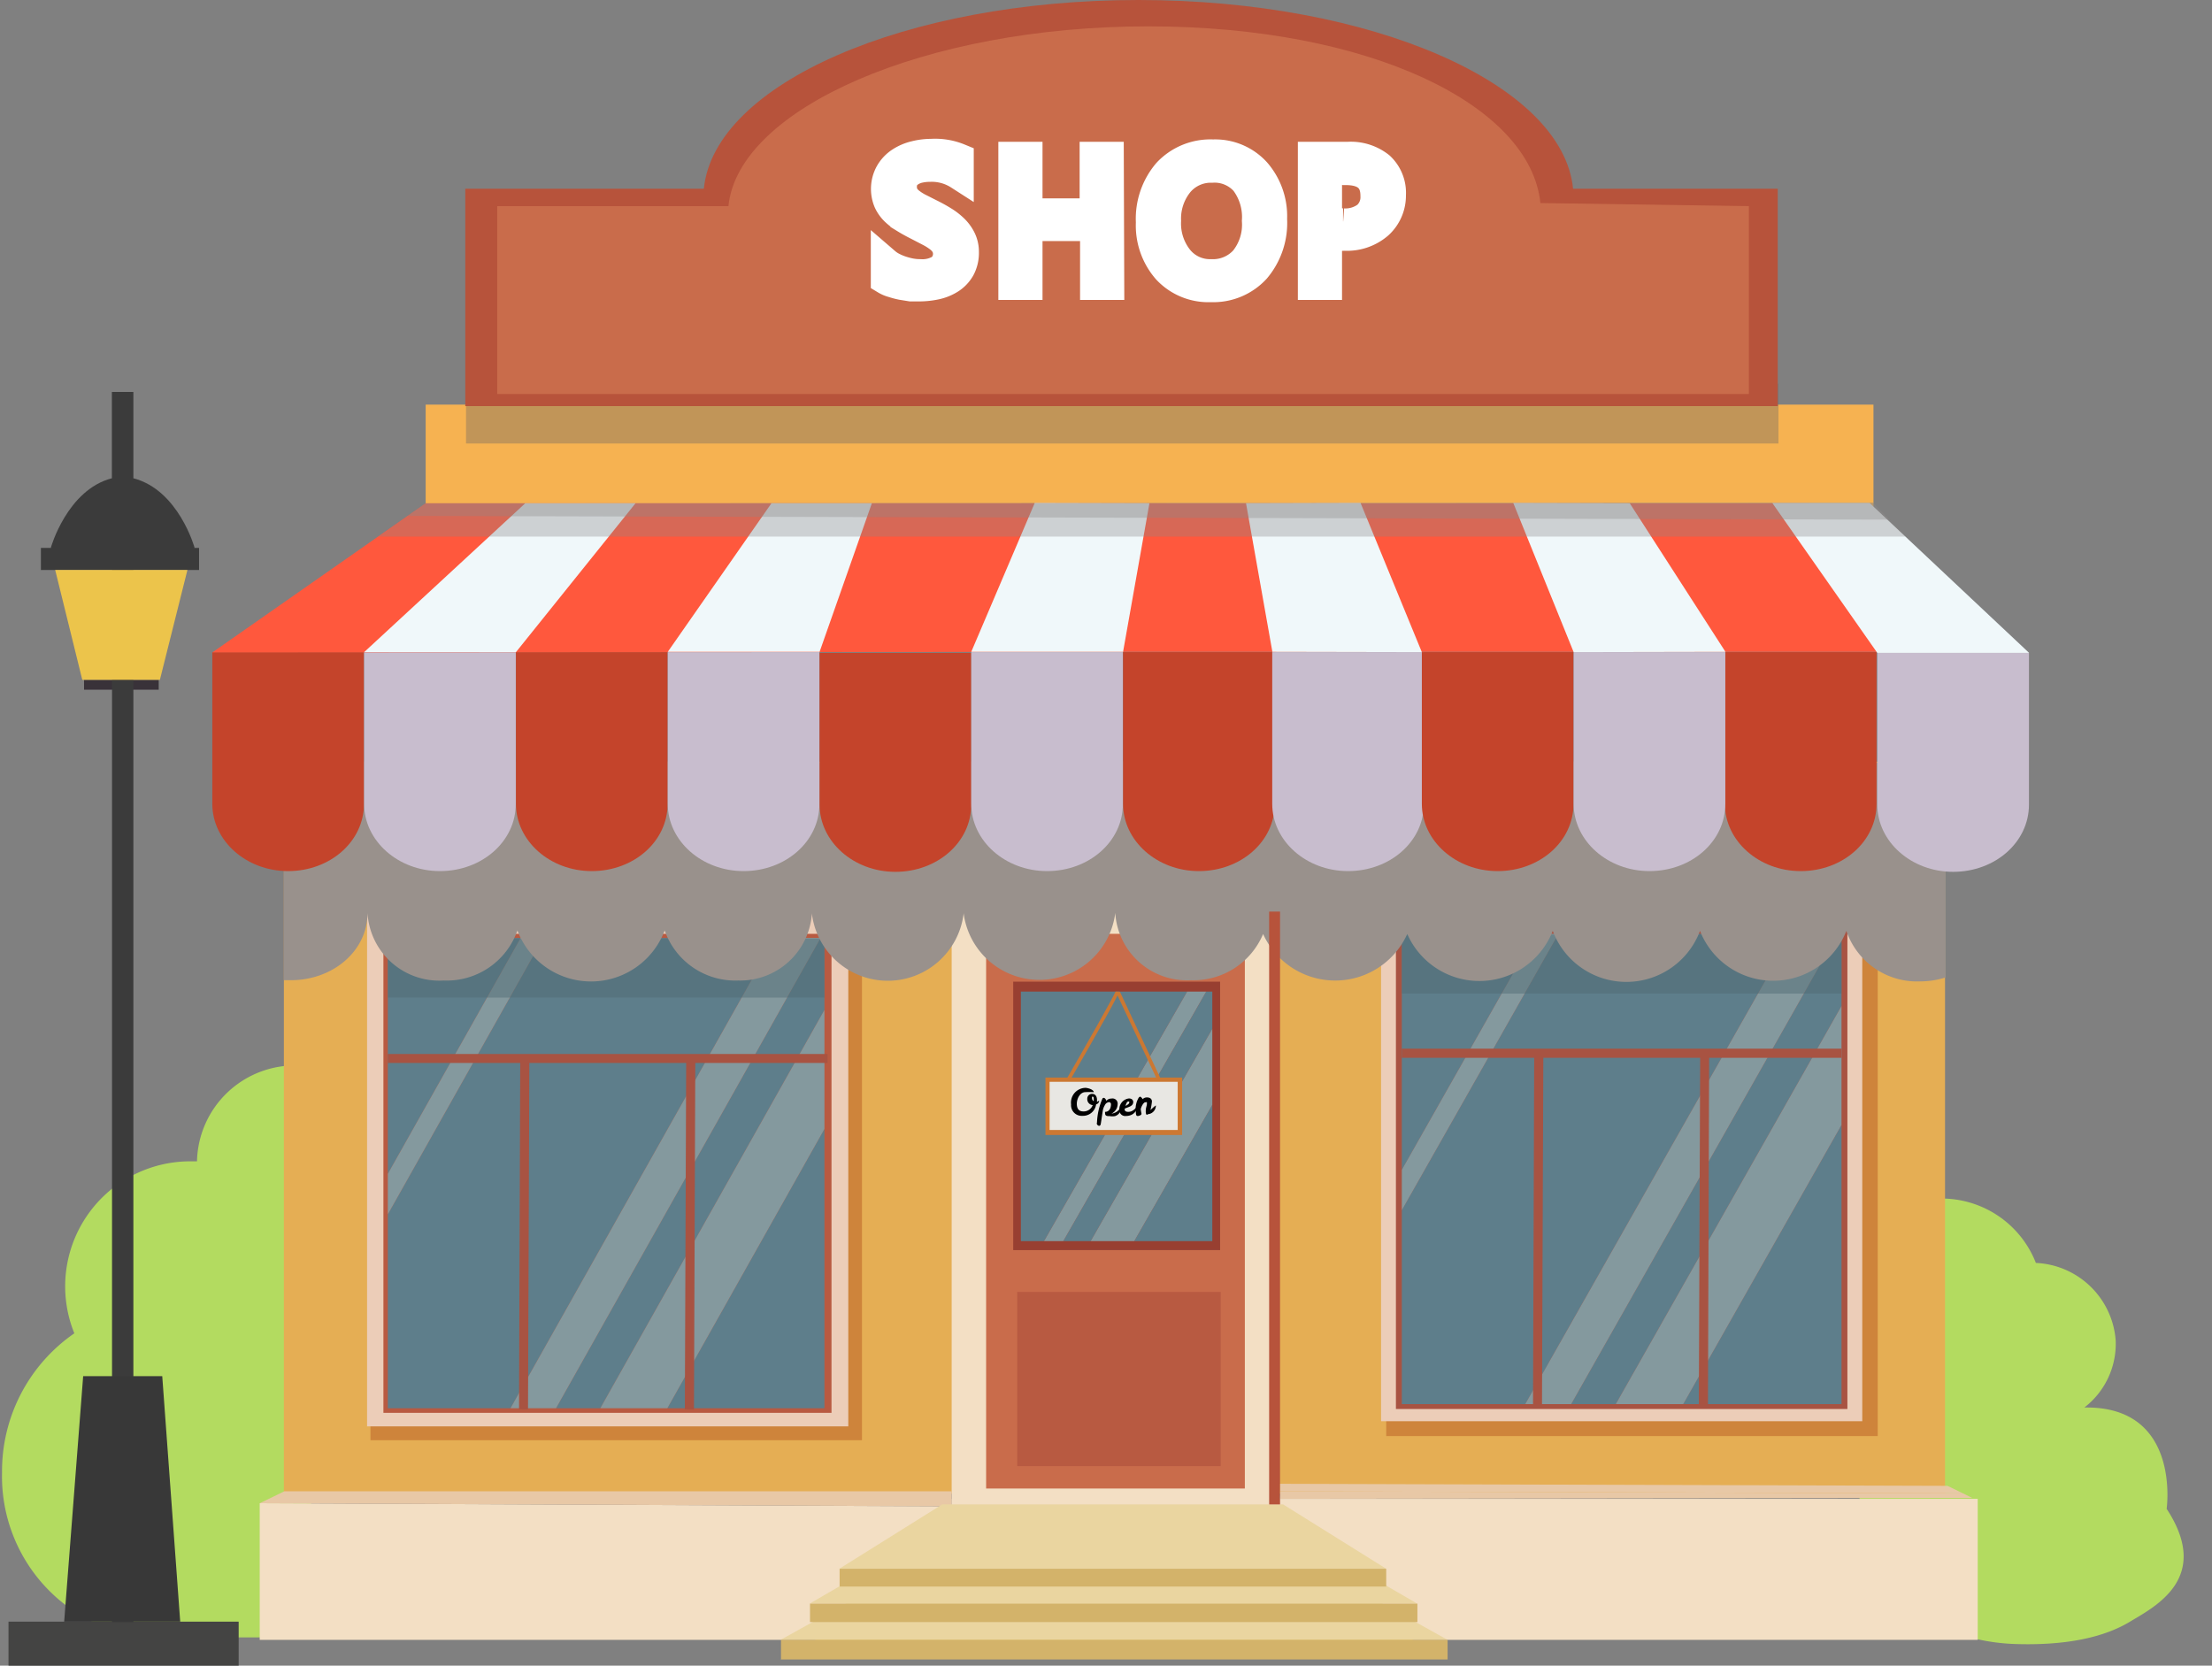 <svg xmlns="http://www.w3.org/2000/svg" viewBox="-0.138 0 150.218 113.12"><rect x="-0.138" y="0" width="150.218" height="113.12" fill="#808080" stroke="none"/><title>Depositphotos_93364448_01</title><g data-name="Layer 2"><g data-name="Слой 1"><path d="M147 102.47s1-7-5.59-6.88a5.46 5.46 0 0 0 2.13-4.54 5.69 5.69 0 0 0-5.42-5.28 6.88 6.88 0 0 0-6.83-4.36c-3.81.18-9.18 5.12-9 8.75s6.44 4.69 2.69 5.43c-5.67 1.12.59.2.87.16.1.14-.31 1.51-.2 1.65-4 1.26.71 2.16.89 6.06.22 4.77 4.76 8 10.14 8.19 3.58.12 6.11-.48 7.82-1.51s5.58-2.97 2.5-7.67z" fill="#b3db60"/><path d="M19.26 106.44a11.63 11.63 0 0 0 1.92-6.44c0-2.6-.34-4.46-1.74-6.36 1.39-1.51 1.74-4.06 1.74-6.28a8.52 8.52 0 0 0-.25-2 6.5 6.5 0 0 0-.88-13 6.66 6.66 0 0 0-6.81 6.51h-.51a8.49 8.49 0 0 0-7.82 11.68A11.38 11.38 0 0 0 0 100a11 11 0 0 0 9.79 11.2H35v-4.79z" fill="#b3db60"/><path fill="#e5ae54" d="M19.14 51.73h112.81v49.71H19.14z"/><path fill="#ce843b" d="M25.02 62.24H58.4v35.57H25.02z"/><path fill="#ce843b" d="M94 61.96h33.38v35.57H94z"/><path fill="#eccdb8" d="M24.79 61.91h32.68v34.96H24.79z"/><path fill="#b85a41" d="M25.9 63.42h30.43v32.53H25.9z"/><path fill="#5e7e8b" d="M55.85 63.7h-.26L37.62 95.64h3.01l15.22-27.05V63.7z"/><path fill="#5e7e8b" d="M26.2 63.7v16.02l9.02-16.02H26.2z"/><path fill="#5e7e8b" d="M36.76 63.7L26.2 82.47v13.17h8.33L52.51 63.7H36.76z"/><path fill="#5e7e8b" d="M55.85 76.67L45.18 95.64h10.67V76.67z"/><path fill="#84999e" d="M55.85 68.59L40.63 95.64h4.55l10.67-18.97v-8.08z"/><path fill="#84999e" d="M52.51 63.7L34.53 95.64h3.09L55.59 63.7h-3.08z"/><path fill="#84999e" d="M35.22 63.7L26.2 79.72v2.75L36.76 63.7h-1.54z"/><path fill="#4e6a72" d="M26.2 63.74h29.65v4.01H26.2z" opacity=".45"/><path fill="#a85342" d="M56.06 71.58H26.2v.61h8.99l-.08 23.52.61.01.09-23.53h-.34 10.99l-.09 23.52.62.01.09-23.53h-.34 9.32v-.61z"/><path fill="#eccdb8" d="M93.65 61.56h32.68v34.96H93.65z"/><path fill="#a85342" d="M94.66 62.84h30.66v32.85H94.66z"/><path fill="#5e7e8b" d="M124.92 63.42h-.26l-18.1 31.94h3.03l15.33-27.04v-4.9z"/><path fill="#5e7e8b" d="M95.06 63.42v16.03l9.08-16.03h-9.08z"/><path fill="#5e7e8b" d="M105.7 63.42L95.06 82.19v13.17h8.38l18.11-31.94H105.7z"/><path fill="#5e7e8b" d="M124.92 76.4l-10.75 18.96h10.75V76.4z"/><path fill="#84999e" d="M124.92 68.32l-15.33 27.04h4.58l10.75-18.96v-8.08z"/><path fill="#84999e" d="M121.55 63.42l-18.11 31.94h3.12l18.1-31.94h-3.11z"/><path fill="#84999e" d="M104.14 63.42l-9.08 16.03v2.74l10.64-18.77h-1.56z"/><path fill="#4e6a72" d="M95.06 63.47h29.86v4.01H95.06z" opacity=".45"/><path fill="#a85342" d="M124.92 71.22H95.06v.62h8.99l-.08 23.52h.61l.09-23.52h-.34 10.99l-.09 23.52h.62l.08-23.52h-.34 9.33v-.62z"/><path fill="#f3dfc4" d="M64.49 61.91H86.1v45.67H64.49z"/><path fill="#f3dfc4" d="M64.49 101.79v.51l-46.99-.21v9.28h116.67v-9.58H64.49z"/><path fill="#e8c8a6" d="M19.17 101.28l-1.05.51-.62.3 46.99.21v-1.02H19.17z"/><path fill="#c96c4b" d="M66.83 63.42H84.4v37.67H66.83z"/><path fill="#90afba" d="M82.64 72.42l-10.8 12.45h10.8V72.42z"/><path fill="#983f31" d="M68.67 66.67h14.05V84.9H68.67z"/><path fill="#5e7e8b" d="M82.19 67.34h-.41l-9.71 16.95h1.86l8.26-14.42v-2.53z"/><path fill="#5e7e8b" d="M69.19 67.34v16.95h1.57l9.72-16.95H69.19z"/><path fill="#5e7e8b" d="M82.19 75.04l-5.3 9.25h5.3v-9.25z"/><path fill="#84999e" d="M82.19 69.87l-8.26 14.42h2.96l5.3-9.25v-5.17z"/><path fill="#84999e" d="M80.48 67.34l-9.72 16.95h1.31l9.71-16.95h-1.3z"/><path fill="#e5c36e" d="M89.64 107.94H61.41l-8.54 4.74h45.3l-8.53-4.74z"/><path fill="#ead5a0" d="M89.64 106.62H61.41l-8.54 4.75h45.3l-8.53-4.75z"/><path fill="#d3b36a" d="M52.9 111.37h45.27v1.32H52.9z"/><path fill="#ead5a0" d="M88.34 104.4H62.62l-7.78 4.51h41.27l-7.77-4.51z"/><path fill="#d3b36a" d="M54.87 108.91h41.25v1.25H54.87z"/><path fill="#ead5a0" d="M87 102.17H63.85l-6.99 4.37H94l-7-4.37z"/><path fill="#d3b36a" d="M56.88 106.54H94v1.21H56.88z"/><path fill="#f6b251" d="M28.77 27.48h98.32v7.03l-98.32-.02v-7.01z"/><path d="M125.41 51.78v-.06H65.33v.06H55v-.06H19.14v14.85h.46c2.89 0 5.22-2 5.22-4.57A4.88 4.88 0 0 0 30 66.59a5.08 5.08 0 0 0 5-3.4 5.34 5.34 0 0 0 10 0 5.08 5.08 0 0 0 5 3.4A4.88 4.88 0 0 0 55 62v.06a5.19 5.19 0 0 0 10.3 0V62a5.19 5.19 0 0 0 10.3 0 4.88 4.88 0 0 0 5.15 4.57 5.12 5.12 0 0 0 4.89-3.14 5.37 5.37 0 0 0 9.79 0 5.35 5.35 0 0 0 9.88-.21 5.34 5.34 0 0 0 10 0 5.34 5.34 0 0 0 9.94 0 5.07 5.07 0 0 0 5 3.43 5.72 5.72 0 0 0 1.74-.27v-14.6z" fill="#99918c"/><path d="M14.28 44.29v10.3c0 2.52 2.31 4.57 5.15 4.57s5.15-2 5.15-4.57v-10.3z" fill="#c4442b"/><path d="M24.59 44.29v10.3c0 2.52 2.31 4.57 5.15 4.57s5.15-2 5.15-4.57v-10.3z" fill="#c8bdce"/><path d="M34.9 44.29v10.3c0 2.52 2.31 4.57 5.15 4.57s5.15-2 5.15-4.57v-10.3z" fill="#c4442b"/><path d="M45.21 44.29v10.3c0 2.52 2.31 4.57 5.15 4.57s5.15-2 5.15-4.57v-10.3z" fill="#c8bdce"/><path d="M55.52 44.34v10.3c0 2.52 2.31 4.57 5.15 4.57s5.15-2 5.15-4.57v-10.3z" fill="#c4442b"/><path d="M65.82 44.29v10.3c0 2.52 2.31 4.57 5.15 4.57s5.15-2 5.15-4.57v-10.3z" fill="#c8bdce"/><path d="M76.13 44.29v10.3c0 2.52 2.31 4.57 5.15 4.57s5.15-2 5.15-4.57v-10.3z" fill="#c4442b"/><path d="M86.26 44.29v10.3c0 2.52 2.31 4.57 5.15 4.57s5.15-2 5.15-4.57v-10.3z" fill="#c8bdce"/><path d="M96.42 44.29v10.3c0 2.52 2.31 4.57 5.15 4.57s5.15-2 5.15-4.57v-10.3z" fill="#c4442b"/><path d="M117 44.29v10.3c0 2.52 2.31 4.57 5.15 4.57s5.15-2 5.15-4.57v-10.3z" fill="#c4442b"/><path d="M106.73 44.29v10.3c0 2.52 2.31 4.57 5.15 4.57s5.15-2 5.15-4.57v-10.3z" fill="#c8bdce"/><path d="M127.35 44.34v10.3c0 2.52 2.31 4.57 5.15 4.57s5.15-2 5.15-4.57v-10.3z" fill="#c8bdce"/><path fill="#ff583d" d="M122.7 34.18H28.77L14.28 44.31l61.34-.04h61.22L122.7 34.18z"/><path fill="#f0f8fa" d="M24.59 44.29l10.94-10.11h7.49L34.9 44.29H24.59z"/><path fill="#f0f8fa" d="M137.66 44.34l-10.83-10.18h-6.61l7.13 10.18h10.31z"/><path fill="#f0f8fa" d="M117.04 44.27l-6.5-10.09-7.91-.02 4.1 10.13 10.31-.02z"/><path fill="#f0f8fa" d="M45.21 44.27l7.04-10.09h6.82l-3.55 10.09H45.21z"/><path fill="#f0f8fa" d="M65.82 44.27l4.31-10.11 7.79.02-1.79 10.09H65.82z"/><path fill="#f0f8fa" d="M96.42 44.29l-4.16-10.13-7.78.02 1.79 10.09 10.15.02z"/><path fill="#8c8887" opacity=".34" d="M129.28 36.44H25.57l3.2-2.26 98.3-.04 2.21 2.3z"/><path fill="#8c8887" opacity=".34" d="M128.17 35.29l-100.62-.25 1.21-.86 98.31-.04 1.1 1.15z"/><path fill="#b7533b" d="M86.05 61.91h.74v40.26h-.74z"/><path fill="#b85a41" d="M68.94 87.74h13.82v11.83H68.94z"/><path d="M72.38 73.63l-.2-.15c1.34-2.32 3.36-5.88 3.44-6.14h.24c-.01.18-1.18 2.29-3.48 6.29z" fill="#cc7832"/><path fill="#cc7832" d="M78.51 73.47l-2.82-6 .22-.13 2.81 6-.21.13z"/><path fill="#cc7832" d="M70.86 73.18h9.28v3.9h-9.28z"/><path fill="#e8e7e3" d="M71.14 73.47h8.7v3.27h-8.7z"/><path d="M74.14 74.17h-.07a4.27 4.27 0 0 0-.49 0c-.37 0-.59.43-.59.79s.16.52.43.52a.65.65 0 0 0 .65-.43.4.4 0 0 1-.37-.43.32.32 0 0 1 .33-.33c.23 0 .33.19.33.41v.12c0 .04.09-.06.15-.06a.27.27 0 0 1-.21.24.9.9 0 0 1-.93.78.72.72 0 0 1-.77-.78 1 1 0 0 1 1-1.12c.33.04.54.18.54.29zm0 .61a1.25 1.25 0 0 0 0-.14c0-.06 0-.16-.07-.16s-.05 0-.05.1a.23.23 0 0 0 .11.2z"/><path d="M75.76 75a.72.72 0 0 1-.42.63.8.8 0 0 0 .56-.32s.07-.07.09-.07 0 0 0 .09a.59.59 0 0 1-.41.47 1 1 0 0 1-.35 0c-.17 0-.32 0-.32-.19a.3.3 0 0 1 0-.1c.27 0 .4-.24.4-.52a.14.14 0 0 0-.14-.14.36.36 0 0 0-.28.21 1.07 1.07 0 0 0-.13.33c-.07.4-.13.92-.16 1a.12.12 0 0 1-.09.07c-.07 0-.13-.07-.15-.1a.18.18 0 0 1 0-.13 4.52 4.52 0 0 1 .36-1.6.1.1 0 0 1 .1-.07c.08 0 .15.12.18.2a.41.41 0 0 1 .33-.15.35.35 0 0 1 .43.39z"/><path d="M77.06 75.2v.09c0 .09-.18.5-.74.5a.39.39 0 0 1-.44-.38.74.74 0 0 1 .65-.81c.18 0 .29.1.29.24 0 .29-.31.33-.58.45v.06c0 .14.15.16.24.16.36 0 .52-.31.58-.31zm-.76-.09c.14-.09.25-.14.25-.24s0-.06-.08-.06-.15.19-.17.3z"/><path d="M77.67 75.47c0-.26.08-.37.08-.52s0-.09-.11-.09-.27.27-.31.47a2.4 2.4 0 0 0 .05.29c0 .06 0 .11-.21.17h-.06c-.08 0-.11-.09-.11-.24a1.52 1.52 0 0 1 .19-1s.06-.07.1-.07.14.1.17.17a.39.39 0 0 1 .29-.12c.22 0 .34.11.34.28a4.45 4.45 0 0 1-.1.58s.31-.3.36-.3 0 0 0 .09a.59.59 0 0 1-.54.49c-.1.11-.14-.04-.14-.2z"/><path fill="#e8c8a6" d="M86.8 100.77l45.32.14 1.05.51-46.37-.14v-.51z"/><path fill="#e8c8a6" d="M86.8 101.28l46.37.14.62.31-47 .06.01-.51z"/><path fill="#686665" opacity=".37" d="M31.51 26.06h89.13v4.06H31.51z"/><path d="M106.69 12.82C106 5.69 93 0 77.18 0S48.37 5.69 47.66 12.82h-16.2v14.76h89.13V12.82z" fill="#b7533b"/><path d="M104.47 13.79c-.67-6.62-11.51-12-26.64-12S50 7.35 49.33 14h-15.7v12.76h85V14z" fill="#c96c4b"/><path d="M60 19v-1.19a2.34 2.34 0 0 0 .5.33 4 4 0 0 0 .61.25 4.85 4.85 0 0 0 .64.16 3.59 3.59 0 0 0 .6.05 2.34 2.34 0 0 0 1.41-.35 1.32 1.32 0 0 0 .31-1.62 1.75 1.75 0 0 0-.43-.48 4.27 4.27 0 0 0-.65-.41l-.81-.42q-.46-.23-.85-.47a3.7 3.7 0 0 1-.69-.52 2.19 2.19 0 0 1-.46-.65 2.21 2.21 0 0 1 .09-1.89A2.25 2.25 0 0 1 61 11a3.12 3.12 0 0 1 1-.43 4.45 4.45 0 0 1 1.11-.14 4.26 4.26 0 0 1 1.88.31v1.15a3.42 3.42 0 0 0-2-.54 3.27 3.27 0 0 0-.67.07 1.89 1.89 0 0 0-.6.23 1.32 1.32 0 0 0-.43.41 1.08 1.08 0 0 0-.16.61 1.26 1.26 0 0 0 .12.58 1.42 1.42 0 0 0 .37.45 3.67 3.67 0 0 0 .59.39l.81.41q.47.23.89.49a4.07 4.07 0 0 1 .74.57 2.52 2.52 0 0 1 .5.69 1.94 1.94 0 0 1 .19.87 2.2 2.2 0 0 1-.25 1.09 2.08 2.08 0 0 1-.68.73 3 3 0 0 1-1 .41 5.43 5.43 0 0 1-1.18.12h-.51l-.62-.1a5.07 5.07 0 0 1-.6-.16A1.87 1.87 0 0 1 60 19z" fill="#fff" stroke="#fff" stroke-miterlimit="10" stroke-width="2"/><path d="M75.21 19.37h-1v-4h-4.55v4h-1v-8.74h1v3.84h4.52v-3.84h1z" fill="#fff" stroke="#fff" stroke-miterlimit="10" stroke-width="2"/><path d="M82.1 19.52a3.84 3.84 0 0 1-3-1.23A4.55 4.55 0 0 1 78 15.1a4.82 4.82 0 0 1 1.14-3.37 4 4 0 0 1 3.1-1.26 3.75 3.75 0 0 1 2.92 1.22 4.56 4.56 0 0 1 1.11 3.19 4.83 4.83 0 0 1-1.13 3.38 3.91 3.91 0 0 1-3.04 1.26zm.07-8.11a2.82 2.82 0 0 0-2.24 1 3.85 3.85 0 0 0-.86 2.59 3.87 3.87 0 0 0 .84 2.6 2.73 2.73 0 0 0 2.19 1 2.87 2.87 0 0 0 2.27-.94A3.84 3.84 0 0 0 85.2 15a4 4 0 0 0-.8-2.68 2.76 2.76 0 0 0-2.23-.91z" fill="#fff" stroke="#fff" stroke-miterlimit="10" stroke-width="2"/><path d="M90 16.07v3.3h-1v-8.74h2.4a3.17 3.17 0 0 1 2.17.68 2.44 2.44 0 0 1 .77 1.93 2.65 2.65 0 0 1-.86 2 3.27 3.27 0 0 1-2.31.79zm0-4.51v3.59h1.07a2.4 2.4 0 0 0 1.62-.48 1.72 1.72 0 0 0 .56-1.37q0-1.73-2-1.73z" fill="#fff" stroke="#fff" stroke-miterlimit="10" stroke-width="2"/><path fill="#393239" d="M5.57 46.17h5.07v.67H5.57z"/><path fill="#3b3b3b" d="M2.64 37.21h10.74v1.5H2.64z"/><path fill="#444443" d="M.44 110.13h15.63v2.99H.44z"/><path d="M13.08 37.21S12 33.28 8.92 32.48v-5.86H7.46v5.86c-3.05.79-4.15 4.73-4.15 4.73l1.16.79 3-.4v72.57h1.45V37.56l3 .4z" fill="#3b3b3b"/><path fill="#383838" d="M4.22 110.13l1.29-16.67h5.37l1.22 16.67H4.22z"/><path fill="#ecc44b" d="M5.45 46.17l-1.84-7.46h8.98l-1.87 7.46H5.45z"/></g></g></svg>
